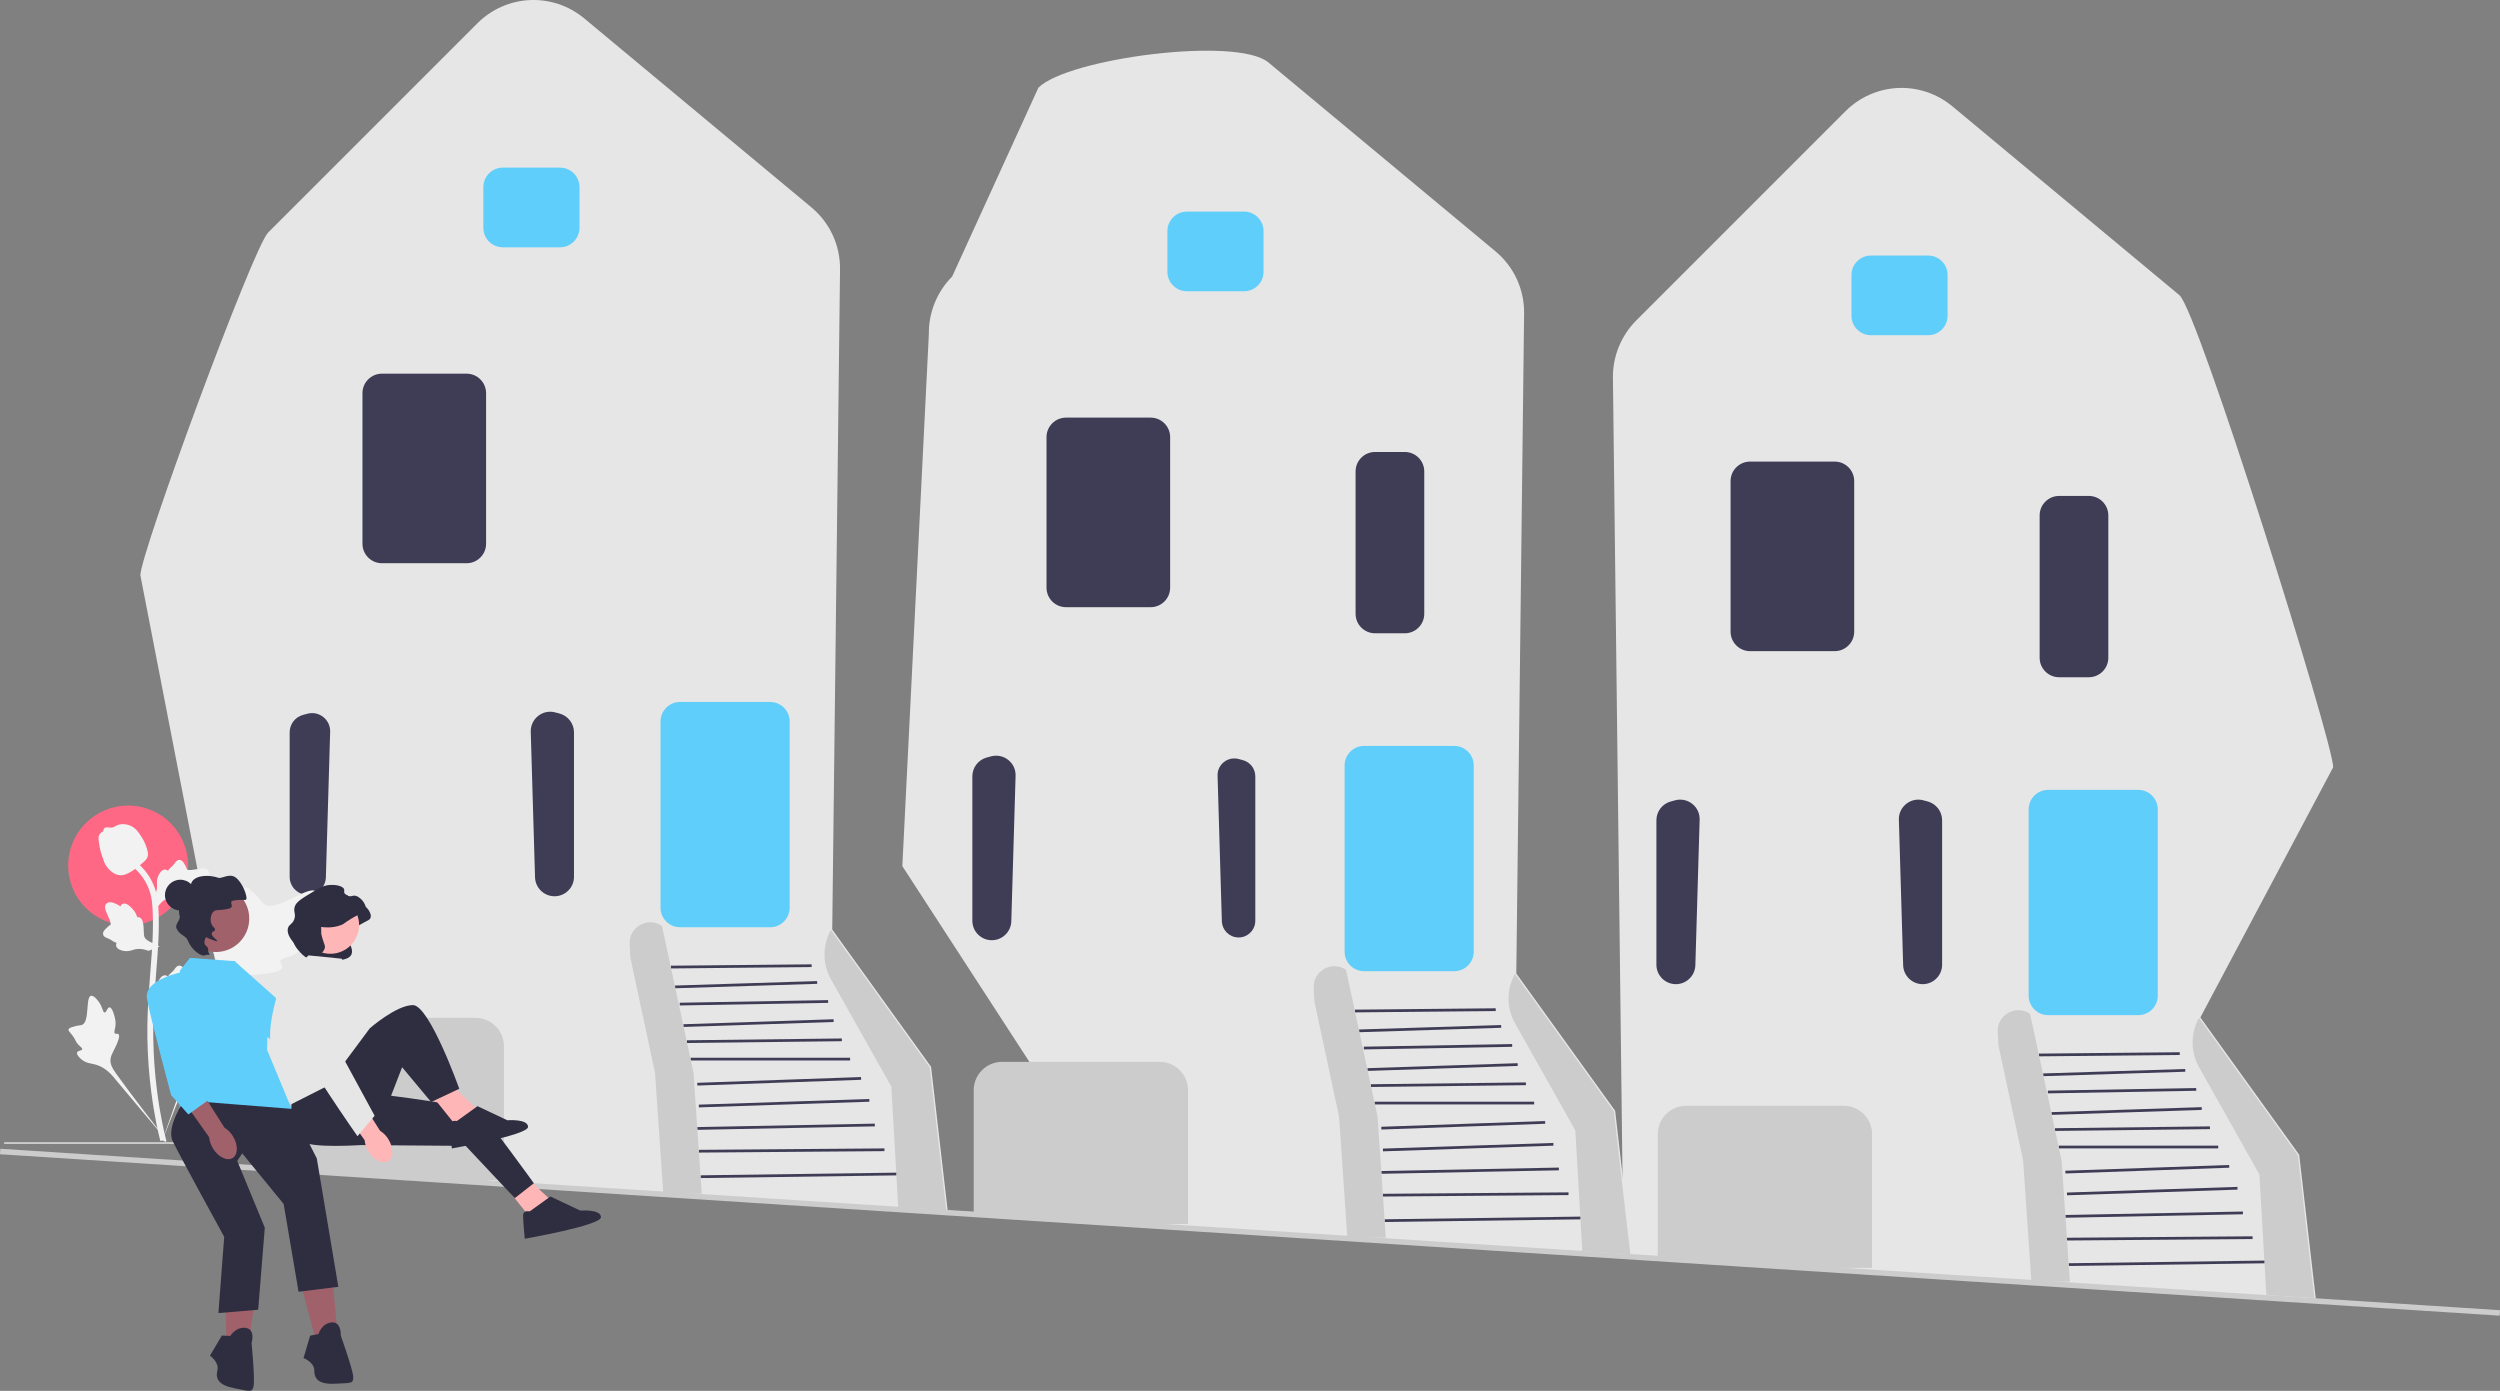 <svg xmlns="http://www.w3.org/2000/svg" width="910.009" height="506.272" viewBox="0 0 910.009 506.272" xmlns:xlink="http://www.w3.org/1999/xlink"><rect x="0" y="0" width="910.009" height="506.272" fill="#808080" stroke="none"/><g><path d="M661.996,461.517l-71.053-4.529-3.832-319.501c-.093-7.755,2.999-15.349,8.483-20.833l76.121-76.121c10.656-10.655,27.427-11.425,39.013-1.787l82.607,68.718c6.739,5.606,56.061,163.056,55.957,171.822l-48.354,91.073,35.904,49.866,.076,.105,6.083,52.724-181.007-11.538Z" fill="#e6e6e6"/><path d="M673.937,114.926v-14.815c0-3.911,3.182-7.092,7.092-7.092h20.816c3.911,0,7.092,3.182,7.092,7.092v14.815c0,3.911-3.181,7.092-7.092,7.092h-20.816c-3.911,0-7.092-3.182-7.092-7.092Z" fill="#60cefb"/><path d="M629.937,229.926v-54.815c0-3.911,3.182-7.092,7.092-7.092h30.816c3.911,0,7.092,3.182,7.092,7.092v54.815c0,3.911-3.181,7.092-7.092,7.092h-30.816c-3.911,0-7.092-3.182-7.092-7.092Z" fill="#3f3d56"/><path d="M699.594,358.237c-3.725-.132-6.728-3.154-6.838-6.88l-1.558-52.981c-.066-2.262,.913-4.363,2.686-5.769,1.773-1.404,4.044-1.873,6.231-1.293l1.558,.416c3.1,.827,5.265,3.645,5.265,6.853v52.566c0,1.941-.77,3.754-2.167,5.103-1.335,1.289-3.073,1.989-4.918,1.989-.086,0-.172-.001-.258-.004Z" fill="#3f3d56"/><path d="M605.104,356.252c-1.397-1.349-2.167-3.161-2.167-5.103v-52.566c0-3.208,2.165-6.025,5.265-6.853l1.558-.416c2.188-.58,4.458-.111,6.23,1.293,1.773,1.404,2.752,3.507,2.687,5.769l-1.559,52.981c-.11,3.726-3.113,6.748-6.838,6.88-.086,.003-.172,.004-.258,.004-1.845,0-3.583-.701-4.918-1.989Z" fill="#3f3d56"/><path d="M800.485,388.492l21.952,39.027,2.52,43.89,17.48,1.11-6-52-36-50h0c-3.107,5.593-3.089,12.397,.048,17.973Z" fill="#ccc"/><rect x="753.01" y="459.333" width="71.255" height="1" transform="translate(-6.212 10.824) rotate(-.783)" fill="#3f3d56"/><rect x="752.381" y="450.285" width="67.557" height="1" transform="translate(-3.498 6.155) rotate(-.448)" fill="#3f3d56"/><rect x="751.811" y="441.633" width="64.632" height="1" transform="translate(-8.484 15.396) rotate(-1.119)" fill="#3f3d56"/><rect x="752.365" y="433.063" width="62.09" height="1.001" transform="translate(-13.956 26.236) rotate(-1.902)" fill="#3f3d56"/><rect x="751.798" y="425.095" width="59.659" height="1.001" transform="translate(-14.471 27.725) rotate(-2.013)" fill="#3f3d56"/><rect x="749.366" y="417.019" width="58.071" height="1" fill="#3f3d56"/><rect x="747.999" y="410.332" width="56.44" height="1" transform="translate(-4.761 9.124) rotate(-.671)" fill="#3f3d56"/><rect x="746.736" y="403.915" width="54.716" height="1.001" transform="translate(-12.994 25.911) rotate(-1.902)" fill="#3f3d56"/><rect x="745.433" y="396.518" width="54.009" height="1" transform="translate(-6.858 13.637) rotate(-1.007)" fill="#3f3d56"/><rect x="743.718" y="389.926" width="51.731" height="1" transform="translate(-11.819 24.228) rotate(-1.79)" fill="#3f3d56"/><rect x="742.186" y="383.269" width="51.252" height="1" transform="translate(-3.711 7.516) rotate(-.56)" fill="#3f3d56"/><path d="M738.437,362.426v-67.815c0-3.911,3.182-7.093,7.092-7.093h32.816c3.911,0,7.092,3.182,7.092,7.093v67.815c0,3.91-3.181,7.092-7.092,7.092h-32.816c-3.911,0-7.092-3.182-7.092-7.092Z" fill="#60cefb"/><path d="M661.996,461.517l-58.09-3.7-.468-.03v-44.957c0-5.686,4.625-10.312,10.311-10.312h57.378c5.686,0,10.311,4.626,10.311,10.312v48.688h-.5l-18.941-.001Z" fill="#ccc"/><path d="M742.437,239.426v-51.816c0-3.911,3.182-7.092,7.092-7.092h10.816c3.911,0,7.092,3.182,7.092,7.092v51.816c0,3.91-3.181,7.092-7.092,7.092h-10.816c-3.911,0-7.092-3.182-7.092-7.092Z" fill="#3f3d56"/><path d="M753.437,466.518l-3-44-9-42-2.5-11.5h0c-5.137-3.493-12.055,.393-11.745,6.597l.245,4.903,9,42,3,44" fill="#ccc"/><path d="M412.995,445.517l-84.54-130.238,9.656-193.792c-.093-7.755,2.999-15.349,8.483-20.833l31.389-68.739c10.655-10.656,72.159-18.806,83.745-9.168l82.607,68.718c6.739,5.606,10.545,13.849,10.442,22.614l-2.838,240.281,35.904,49.866,.076,.105,6.083,52.724-181.008-11.538h0Z" fill="#e6e6e6"/><path d="M424.937,98.926v-14.815c0-3.911,3.182-7.092,7.093-7.092h20.815c3.911,0,7.092,3.182,7.092,7.092v14.815c0,3.911-3.181,7.092-7.092,7.092h-20.815c-3.911,0-7.093-3.182-7.093-7.092Z" fill="#60cefb"/><path d="M380.937,213.926v-54.815c0-3.911,3.182-7.092,7.093-7.092h30.815c3.91,0,7.092,3.182,7.092,7.092v54.815c0,3.911-3.182,7.092-7.092,7.092h-30.815c-3.911,0-7.093-3.182-7.093-7.092Z" fill="#3f3d56"/><path d="M445.505,277.391c-1.523,1.206-2.364,3.013-2.307,4.955l1.558,52.981c.095,3.2,2.675,5.796,5.874,5.909,1.682,.067,3.247-.547,4.446-1.705,1.2-1.158,1.861-2.715,1.861-4.383v-52.566c0-2.756-1.859-5.176-4.522-5.886l-1.559-.416c-.527-.141-1.061-.21-1.589-.21-1.352,0-2.667,.453-3.763,1.32Z" fill="#3f3d56"/><path d="M356.103,340.252c-1.396-1.349-2.166-3.161-2.166-5.103v-52.566c0-3.208,2.165-6.025,5.265-6.853l1.559-.416c2.184-.58,4.457-.111,6.23,1.293,1.774,1.405,2.753,3.508,2.687,5.769l-1.559,52.981c-.109,3.726-3.112,6.748-6.838,6.88-.086,.003-.173,.004-.259,.004-1.845,0-3.583-.701-4.919-1.989Z" fill="#3f3d56"/><path d="M551.485,372.492l21.952,39.027,2.52,43.89,17.48,1.11-6-52-36-50h0c-3.107,5.593-3.089,12.397,.048,17.973Z" fill="#ccc"/><rect x="504.01" y="443.333" width="71.255" height="1" transform="translate(-6.017 7.419) rotate(-.783)" fill="#3f3d56"/><rect x="503.381" y="434.285" width="67.557" height="1" transform="translate(-3.38 4.21) rotate(-.448)" fill="#3f3d56"/><rect x="502.811" y="425.633" width="64.632" height="1" transform="translate(-8.219 10.531) rotate(-1.119)" fill="#3f3d56"/><rect x="503.365" y="417.063" width="62.09" height="1.001" transform="translate(-13.562 17.964) rotate(-1.902)" fill="#3f3d56"/><rect x="502.798" y="409.095" width="59.659" height="1.001" transform="translate(-14.062 18.967) rotate(-2.013)" fill="#3f3d56"/><rect x="500.366" y="401.019" width="58.071" height="1" fill="#3f3d56"/><rect x="498.999" y="394.332" width="56.44" height="1" transform="translate(-4.59 6.205) rotate(-.671)" fill="#3f3d56"/><rect x="497.736" y="387.915" width="54.716" height="1.001" transform="translate(-12.6 17.639) rotate(-1.902)" fill="#3f3d56"/><rect x="496.433" y="380.518" width="54.009" height="1" transform="translate(-6.616 9.258) rotate(-1.007)" fill="#3f3d56"/><rect x="494.718" y="373.926" width="51.731" height="1" transform="translate(-11.441 16.443) rotate(-1.79)" fill="#3f3d56"/><rect x="493.186" y="367.269" width="51.252" height="1" transform="translate(-3.567 5.084) rotate(-.56)" fill="#3f3d56"/><path d="M489.437,346.426v-67.815c0-3.911,3.182-7.093,7.092-7.093h32.816c3.911,0,7.092,3.182,7.092,7.093v67.815c0,3.91-3.181,7.092-7.092,7.092h-32.816c-3.911,0-7.092-3.182-7.092-7.092Z" fill="#60cefb"/><path d="M412.995,445.517l-58.09-3.7-.468-.03v-44.957c0-5.686,4.626-10.312,10.312-10.312h57.378c5.686,0,10.311,4.626,10.311,10.312v48.688h-.5l-18.942-.001Z" fill="#ccc"/><path d="M493.437,223.426v-51.815c0-3.911,3.182-7.092,7.092-7.092h10.816c3.911,0,7.092,3.182,7.092,7.092v51.815c0,3.911-3.181,7.092-7.092,7.092h-10.816c-3.911,0-7.092-3.182-7.092-7.092Z" fill="#3f3d56"/><path d="M504.437,450.518l-3-44-9-42-2.5-11.5h0c-5.137-3.493-12.055,.393-11.745,6.597l.245,4.903,9,42,3,44" fill="#ccc"/><path d="M163.995,429.517l-71.052-4.529L51.098,209.418c-.093-7.755,41.012-119.28,46.496-124.764L173.715,8.533c10.655-10.656,27.428-11.424,39.012-1.787l82.608,68.718c6.739,5.606,10.545,13.849,10.441,22.614l-2.838,240.281,35.904,49.866,.075,.105,6.084,52.724-181.008-11.538Z" fill="#e6e6e6"/><path d="M175.937,82.926v-14.815c0-3.911,3.182-7.092,7.093-7.092h20.815c3.91,0,7.092,3.182,7.092,7.092v14.815c0,3.911-3.182,7.092-7.092,7.092h-20.815c-3.911,0-7.093-3.182-7.093-7.092Z" fill="#60cefb"/><path d="M131.937,197.926v-54.815c0-3.911,3.182-7.092,7.093-7.092h30.815c3.91,0,7.092,3.182,7.092,7.092v54.815c0,3.911-3.182,7.092-7.092,7.092h-30.815c-3.911,0-7.093-3.182-7.093-7.092Z" fill="#3f3d56"/><path d="M201.594,326.237c-3.725-.132-6.729-3.154-6.839-6.88l-1.558-52.981c-.066-2.262,.912-4.364,2.686-5.769s4.044-1.874,6.23-1.293l1.559,.416c3.1,.827,5.265,3.645,5.265,6.853v52.566c0,1.941-.77,3.754-2.166,5.103-1.336,1.289-3.073,1.989-4.918,1.989-.086,0-.173-.001-.259-.004Z" fill="#3f3d56"/><path d="M110.331,260.213l1.558-.416c4.263-1.137,8.418,2.153,8.288,6.563l-1.558,52.982c-.102,3.474-2.883,6.271-6.356,6.394h-0c-3.73,.132-6.826-2.856-6.826-6.588v-52.566c0-2.987,2.008-5.6,4.894-6.37v0Z" fill="#3f3d56"/><path d="M302.485,356.492l21.952,39.027,2.52,43.89,17.48,1.11-6-52-36-50h0c-3.107,5.593-3.089,12.397,.048,17.973Z" fill="#ccc"/><rect x="255.01" y="427.333" width="71.255" height="1" transform="translate(-5.822 4.013) rotate(-.783)" fill="#3f3d56"/><rect x="254.381" y="418.285" width="67.557" height="1" transform="translate(-3.263 2.264) rotate(-.448)" fill="#3f3d56"/><rect x="253.811" y="409.633" width="64.632" height="1" transform="translate(-7.954 5.666) rotate(-1.119)" fill="#3f3d56"/><rect x="254.365" y="401.063" width="62.09" height="1.001" transform="translate(-13.169 9.692) rotate(-1.902)" fill="#3f3d56"/><rect x="253.798" y="393.095" width="59.659" height="1.001" transform="translate(-13.654 10.208) rotate(-2.013)" fill="#3f3d56"/><rect x="251.366" y="385.019" width="58.071" height="1" fill="#3f3d56"/><rect x="249.999" y="378.332" width="56.44" height="1" transform="translate(-4.42 3.286) rotate(-.671)" fill="#3f3d56"/><rect x="248.736" y="371.915" width="54.716" height="1.001" transform="translate(-12.206 9.367) rotate(-1.902)" fill="#3f3d56"/><rect x="247.433" y="364.518" width="54.009" height="1" transform="translate(-6.373 4.88) rotate(-1.007)" fill="#3f3d56"/><rect x="245.718" y="357.926" width="51.731" height="1" transform="translate(-11.063 8.658) rotate(-1.79)" fill="#3f3d56"/><rect x="244.186" y="351.269" width="51.252" height="1" transform="translate(-3.422 2.652) rotate(-.56)" fill="#3f3d56"/><path d="M240.437,330.426v-67.815c0-3.911,3.182-7.093,7.093-7.093h32.815c3.91,0,7.092,3.182,7.092,7.093v67.815c0,3.91-3.182,7.092-7.092,7.092h-32.815c-3.911,0-7.093-3.182-7.093-7.092Z" fill="#60cefb"/><path d="M163.995,429.517l-58.09-3.7-.468-.03v-44.957c0-5.686,4.626-10.312,10.312-10.312h57.378c5.686,0,10.311,4.626,10.311,10.312v48.688h-.5l-18.942-.001Z" fill="#ccc"/><path d="M255.437,434.518l-3-44-9-42-2.5-11.5h0c-5.137-3.493-12.055,.393-11.745,6.597l.245,4.903,9,42,3,44" fill="#ccc"/><rect x="454.004" y="-7.353" width="2" height="911.775" transform="translate(-21.921 873.687) rotate(-86.305)" fill="#ccc"/></g><g><circle cx="46.643" cy="315.046" r="21.821" fill="#ff6884"/><path d="M234.946,416.076h0c0,.14-.113,.253-.253,.253H1.509v-.507H234.692c.14,0,.253,.113,.253,.253Z" fill="#e6e6e6"/><g><path d="M114.598,338.495c-.72-1.214-3.835,.086-4.408-1.016-.571-1.098,2.324-2.771,3.977-6.593,.298-.689,2.178-5.033,.786-6.373-2.637-2.54-14.704,7.943-18.927,4.512-.927-.753-1.574-2.256-4.379-4.696-1.116-.971-1.791-1.409-2.444-1.246-.927,.231-1,1.471-1.994,3.91-1.49,3.657-2.371,3.436-3.24,6.353-.644,2.166-.497,3.425-1.256,3.67-1.073,.347-2.061-1.95-3.421-1.744-1.388,.21-2.227,2.885-2.492,4.887-.497,3.758,.883,6.238,1.648,8.845,.831,2.834,1.325,7.143-.595,13.244l-19.001,53.535c4.195-10.985,16.341-41.099,21.444-52.289,1.473-3.23,3.1-6.507,6.44-7.8,3.216-1.245,7.633-.502,13.263-1.858,.658-.158,2.482-.623,2.712-1.696,.19-.887-.883-1.383-.719-2.214,.221-1.115,2.332-1.128,4.926-2.415,1.829-.907,2.969-1.985,3.948-2.913,.295-.28,4.687-4.488,3.728-6.104h-0Z" fill="#f2f2f2"/><path d="M39.843,366.678c-.804,.003-1.065,1.907-1.771,1.87-.704-.037-.69-1.94-2.088-3.854-.252-.345-1.842-2.521-2.901-2.225-2.008,.561-.344,9.509-3.246,10.592-.637,.238-1.561,.122-3.568,.794-.798,.268-1.208,.472-1.317,.84-.154,.522,.434,.915,1.344,2.107,1.365,1.786,1.002,2.155,2.184,3.423,.877,.941,1.538,1.232,1.439,1.675-.139,.627-1.552,.449-1.843,1.176-.297,.742,.773,1.925,1.68,2.633,1.701,1.328,3.316,1.367,4.817,1.743,1.631,.41,3.888,1.411,6.329,4.113l20.793,24.772c-4.181-5.228-15.457-19.878-19.476-25.612-1.16-1.655-2.299-3.399-1.97-5.412,.317-1.938,1.956-3.891,2.915-7.046,.112-.368,.411-1.398-.05-1.821-.381-.349-.934,.035-1.294-.286-.483-.43,.119-1.47,.236-3.114,.083-1.159-.118-2.03-.29-2.778-.052-.226-.85-3.595-1.92-3.591v0h0Z" fill="#f2f2f2"/><path d="M55.878,370.278l-.484-4.323,.221-.328c1.024-1.515,1.546-2.995,1.552-4.4,.001-.223-.009-.447-.02-.674-.042-.902-.094-2.023,.491-3.329,.328-.728,1.248-2.415,2.632-2.206,.373,.052,.654,.223,.868,.424,.031-.05,.064-.1,.098-.154,.431-.657,.772-.939,1.101-1.211,.253-.209,.513-.424,.923-.933,.179-.223,.319-.42,.437-.584,.358-.499,.826-1.094,1.65-1.083,.881,.042,1.342,.77,1.648,1.252,.546,.86,.793,1.48,.957,1.891,.059,.15,.127,.319,.162,.372,.284,.417,2.591,.027,3.461-.115,1.953-.326,3.642-.607,4.338,.624,.499,.881,.128,2.046-1.134,3.555-.393,.47-.812,.827-1.183,1.106,.308,.184,.583,.465,.695,.908h0c.263,1.048-.638,2.098-2.676,3.125-.506,.257-1.188,.599-2.143,.764-.45,.077-.855,.096-1.201,.106-.007,.2-.054,.417-.176,.641-.358,.657-1.103,.971-2.226,.895-1.236-.065-2.253-.301-3.151-.507-.784-.179-1.459-.332-1.989-.296-.983,.079-1.741,.866-2.63,1.887l-2.22,2.595h-0Z" fill="#f2f2f2"/><path d="M58.124,344.54l-4.059,1.565-.373-.131c-1.726-.606-3.289-.735-4.65-.385-.216,.056-.43,.122-.647,.19-.862,.269-1.933,.604-3.345,.37-.788-.132-2.653-.595-2.802-1.986-.044-.374,.05-.69,.19-.947-.056-.018-.113-.036-.174-.056-.745-.25-1.104-.509-1.45-.758-.266-.191-.54-.389-1.137-.656-.262-.117-.487-.202-.676-.275-.573-.22-1.267-.521-1.466-1.321-.183-.863,.405-1.494,.793-1.912,.693-.746,1.23-1.143,1.586-1.405,.13-.096,.277-.204,.318-.251,.332-.38-.631-2.514-.989-3.318-.81-1.806-1.511-3.369-.497-4.355,.725-.706,1.946-.643,3.726,.196,.554,.261,1.005,.576,1.37,.864,.1-.344,.302-.682,.702-.903h0c.947-.52,2.191,.085,3.701,1.796,.377,.424,.881,.997,1.282,1.879,.189,.416,.31,.802,.408,1.135,.196-.044,.418-.053,.665,.008,.727,.179,1.219,.821,1.431,1.926,.251,1.212,.281,2.256,.309,3.176,.025,.804,.049,1.495,.218,1.999,.326,.931,1.279,1.464,2.492,2.065l3.073,1.489-0,0h0Z" fill="#f2f2f2"/><path d="M55.878,331.805l-.484-4.323,.221-.328c1.024-1.515,1.546-2.995,1.552-4.4,.001-.223-.009-.447-.02-.674-.042-.902-.094-2.023,.491-3.329,.328-.728,1.248-2.415,2.632-2.206,.373,.052,.654,.223,.868,.424,.031-.05,.064-.1,.098-.154,.431-.657,.772-.939,1.101-1.211,.253-.209,.513-.424,.923-.933,.179-.223,.319-.42,.437-.584,.358-.499,.826-1.094,1.65-1.083,.881,.042,1.342,.77,1.648,1.252,.546,.86,.793,1.48,.957,1.891,.059,.15,.127,.319,.162,.372,.284,.417,2.591,.027,3.461-.115,1.953-.326,3.642-.607,4.338,.624,.499,.881,.128,2.046-1.134,3.555-.393,.47-.812,.827-1.183,1.106,.308,.184,.583,.465,.695,.908h0c.263,1.048-.638,2.098-2.676,3.125-.506,.257-1.188,.599-2.143,.764-.45,.077-.855,.096-1.201,.106-.007,.2-.054,.417-.176,.641-.358,.657-1.103,.971-2.226,.895-1.236-.065-2.253-.301-3.151-.507-.784-.179-1.459-.332-1.989-.296-.983,.079-1.741,.866-2.63,1.887l-2.22,2.595h-0Z" fill="#f2f2f2"/><path d="M60.301,415.714l-.906-.568-.219-1.046,.219,1.046-1.056,.121c-.017-.098-.074-.324-.161-.676-.473-1.933-1.914-7.815-3.116-17.078-.839-6.466-1.314-13.114-1.412-19.762-.098-6.658,.217-11.699,.47-15.751,.191-3.056,.423-5.965,.65-8.8,.605-7.573,1.176-14.726,.751-22.645-.094-1.768-.291-5.448-2.441-9.364-1.247-2.271-2.965-4.287-5.107-5.991l1.332-1.674c2.364,1.883,4.264,4.116,5.649,6.638,2.384,4.342,2.599,8.351,2.702,10.278,.432,8.059-.145,15.281-.757,22.927-.225,2.824-.457,5.721-.647,8.765-.25,4.014-.563,9.011-.465,15.584,.096,6.569,.566,13.135,1.393,19.52,1.188,9.147,2.608,14.941,3.075,16.844,.248,1.017,.301,1.229,.046,1.632v0Z" fill="#f2f2f2"/><path d="M44.053,318.596c-.088,0-.176-.002-.266-.008-1.82-.098-3.506-1.188-5.011-3.237-.706-.964-1.067-2.064-1.787-4.258-.112-.338-.654-2.054-.984-4.415-.216-1.543-.189-2.187,.117-2.757,.339-.635,.888-1.077,1.506-1.376-.027-.205-.005-.415,.084-.63,.364-.891,1.333-.774,1.857-.718,.265,.033,.596,.077,.953,.058,.561-.027,.863-.194,1.32-.445,.437-.24,.981-.539,1.788-.703,1.591-.332,2.923,.119,3.363,.267,2.312,.77,3.451,2.567,4.771,4.648,.263,.417,1.166,1.937,1.762,4.02,.43,1.503,.369,2.171,.24,2.668-.263,1.021-.884,1.605-2.461,2.895-1.647,1.35-2.473,2.027-3.183,2.438-1.652,.954-2.689,1.553-4.067,1.553v0Z" fill="#f2f2f2"/></g><path id="b-179" d="M157.178,400.024c2.515,2.708,5.95,3.606,7.673,2.005s1.081-5.093-1.435-7.801c-.99-1.096-2.228-1.938-3.611-2.458l-10.8-11.339-5.213,5.181,11.2,10.628c.416,1.418,1.165,2.715,2.185,3.784h0Z" fill="#ffb6b6"/><g><path id="c-180" d="M134.52,392.251c3.497,1.194,6.948,.357,7.708-1.869,.759-2.226-1.46-4.997-4.959-6.191-1.391-.496-2.881-.652-4.344-.454l-14.882-4.872-2.137,7.032,14.898,4.056c1.038,1.052,2.312,1.839,3.717,2.297h0Z" fill="#a0616a"/><path d="M85.137,349.645s-9.225,11.098-3.888,15.69,29.17,21.591,29.17,21.591l9.291,1.447,2.376-8.981-20.98-15.546-15.969-14.2h0Z" fill="#60cefb"/></g><path d="M118.757,340.356l.066,.011c.544,.09,3.833,.598,7.149-.666,1.405-.535,.926-.668,4.054-2.529,3.668-2.181,4.609-2.166,4.883-3.183,.545-2.031-2.367-5.223-4.295-5.013-.508,.055-1.051,.358-1.896,.153-.186-.045-.999-.242-1.395-.915-.354-.6-.054-1.033-.196-1.526-.373-1.292-3.485-1.937-6.213-1.482-1.569,.262-2.789,.978-5.166,2.398-4.137,2.472-6.205,3.709-6.67,5.603-.441,1.795,.617,2.569-.152,4.49-.716,1.789-1.854,1.67-2.245,3.117-.63,2.329,1.708,4.886,2.682,5.951,1.068,1.168,2.089,1.808,3.444,2.659,1.701,1.068,2.552,1.602,3.575,1.547,1.854-.098,7.365,.237,7.437-1.298,.027-.575,6.71-.104,3.419-6.296-.404-.759-8.311,.052-8.415-.385" fill="#2f2e41"/><circle cx="120.261" cy="336.726" r="10.448" fill="#ffb6b6"/><path d="M116.896,337.402l.066,.011c.544,.09,3.833,.598,7.149-.666,1.405-.535,.926-.668,4.054-2.529,3.668-2.181,4.609-2.166,4.883-3.183,.545-2.031-2.367-5.223-4.295-5.013-.508,.055-1.051,.358-1.896,.153-.186-.045-.999-.242-1.395-.915-.354-.6-.054-1.033-.196-1.526-.373-1.292-3.485-1.937-6.213-1.482-1.569,.262-2.789,.978-5.166,2.398-4.137,2.472-6.205,3.709-6.67,5.603-.441,1.795,.617,2.569-.152,4.49-.716,1.789-1.854,1.67-2.245,3.117-.63,2.329,1.708,4.886,2.682,5.951,1.068,1.168,2.089,1.808,3.444,2.659,1.701,1.068,2.552,1.602,3.575,1.547,1.854-.098,3.699-1.779,3.771-3.314,.027-.575-.213-.748-.807-2.725-.247-.824-.419-1.504-.523-1.94" fill="#2f2e41"/><polygon points="183.468 431.301 194.325 444.872 200.055 436.428 191.61 428.586 183.468 431.301" fill="#ffb6b6"/><path d="M138.833,398.428s33.378,3.921,36.141,6.635c2.763,2.714,19.35,25.634,19.35,25.634l-6.936,5.428-17.885-19.014-38.125-.298,7.455-18.386h0Z" fill="#2f2e41"/><polygon points="156.928 398.428 167.785 411.999 173.515 403.555 165.071 395.714 156.928 398.428" fill="#ffb6b6"/><path d="M166.277,408.079s-2.413-.603-2.413,1.508,.603,8.444,.603,8.444c0,0,27.746-4.825,27.746-7.841s-7.54-2.413-7.54-2.413l-10.857-5.127-7.54,5.428Z" fill="#2f2e41"/><polygon points="109.58 467.792 114.707 486.792 122.85 485.284 121.04 465.681 109.58 467.792" fill="#a0616a"/><path d="M115.913,485.585l-3.016,.603-2.413,8.143s3.921,1.508,3.921,4.524,1.508,5.127,7.54,4.825,6.635,0,6.635-2.413-4.524-15.079-4.524-15.079c0,0,.302-5.127-3.317-4.825s-4.825,4.222-4.825,4.222Z" fill="#2f2e41"/><polygon points="82.011 467.496 82.361 487.173 90.625 487.691 93.64 468.237 82.011 467.496" fill="#a0616a"/><path d="M83.824,486.296l-3.072-.149-4.321,7.311s3.436,2.417,2.702,5.342,.215,5.34,6.139,6.515,6.435,1.614,7.022-.726-.719-15.727-.719-15.727c0,0,1.54-4.899-2.044-5.487-3.584-.588-5.708,2.921-5.708,2.921h0Z" fill="#2f2e41"/><path d="M85.453,349.874l-16.285-1.206-3.619,4.524s-1.809,30.46-.603,33.476,.302,20.206,.302,20.206l41.054-2.865-9.087-21.865,.302-12.666-8.143-15.381-3.921-4.222h0Z" fill="#60cefb"/><path d="M67.057,400.539s-6.635,9.651-4.222,14.778,18.778,34.895,18.778,34.895l-2.111,27.746,14.476-1.206,2.413-29.857-10.032-24.34,1.809-2.714,15.079,18.396,5.428,31.968,14.476-1.809-7.841-46.745-9.164-18.017-39.089-3.094h0Z" fill="#2f2e41"/><path d="M124.358,348.969l-12.063-1.206-9.952,9.651s-4.825,13.873-3.921,21.412,8.746,26.238,8.746,26.238l12.365-9.047,14.174,.603v-28.234l-7.238-15.797-2.111-3.619h0Z" fill="#e6e6e6"/><path d="M122.016,352.585s6.937,.9,9.938,6.062,24.636,29.451,24.636,29.451l-4.099,3.751-21.317-13.754-8.185-14.078-.973-11.432h0Z" fill="#e6e6e6"/><path d="M106.112,401.896s-1.056,12.516,5.579,14.325c6.635,1.809,23.825,.302,23.825,.302l10.857-28.047,10.555,12.666,10.254-4.825s-10.857-30.46-16.889-30.46-15.682,8.444-15.682,8.444l-15.682,21.111-12.817,6.484Z" fill="#2f2e41"/><path d="M192.817,440.951s-2.413-.603-2.413,1.508,.603,8.444,.603,8.444c0,0,27.746-4.825,27.746-7.841s-7.54-2.413-7.54-2.413l-10.857-5.127-7.54,5.428h0Z" fill="#2f2e41"/><circle cx="65.639" cy="325.813" r="5.591" fill="#2f2e41"/><circle cx="78.552" cy="334.365" r="12.176" fill="#a0616a"/><path d="M74.691,347.714c-1.294,.686-4.936-1.831-6.239-5.204-.838-2.17-2.876-1.809-4.176-4.514-.758-1.577,1.505-3.119,1.132-4.482-.676-2.47,.172-4.68,.28-4.95,.932-2.337,2.307-2.283,3.415-5.003,.667-1.638,.239-1.829,.8-2.667,1.619-2.418,6.315-2.51,9.627-1.366,1.146,.396,3.907-1.724,6.148-.189,2.641,1.81,4.397,7.026,3.993,7.981-.246,.581-1.613-.011-4.456,.436-2.632,.414,.842,2.381-2.121,3.051-3.503,.793-4.558,.069-5.529,1.178-1.026,1.172-1.216,3.543-.28,4.95,.465,.698,1.064,.945,.989,1.431-.137,.887-.925,.405-1.184,1.347-.301,1.095,2.195,2.531,1.978,2.862-.044,.067-.231,.139-2.667-.8-.973-.375-1.348-.699-1.457-.579-.177,.194-1.051,2.138-.057,2.965,1.547,1.287,.475,1.798,1.18,2.806,.727,1.04-.553,.311-1.376,.747h0Z" fill="#2f2e41"/><g><path id="d-181" d="M77.542,418.067c1.943,3.143,5.14,4.689,7.141,3.452,2-1.237,2.046-4.787,.102-7.932-.759-1.267-1.811-2.333-3.067-3.11l-8.402-13.214-6.117,4.075,8.932,12.594c.134,1.471,.618,2.889,1.412,4.135h0Z" fill="#a0616a"/><path d="M66.454,353.794s-14.174,2.714-12.968,9.651,8.821,35.203,8.821,35.203l6.258,7.018,7.54-5.428-6.333-25.333-3.317-21.111h0Z" fill="#60cefb"/></g><path id="e-182" d="M134.143,419.19c1.935,3.148,5.128,4.702,7.132,3.47s2.058-4.782,.122-7.931c-.756-1.269-1.805-2.338-3.059-3.118l-8.368-13.236-6.127,4.059,8.9,12.617c.13,1.472,.61,2.891,1.401,4.138h0Z" fill="#ffb6b6"/><path d="M115.313,355.604l-11.936,2.993s4.18,14.893,5.159,20.233c.979,5.339,21.592,34.756,21.592,34.756l6.235-7.458-18.257-33.646-2.792-16.879h0Z" fill="#e6e6e6"/></g></svg>